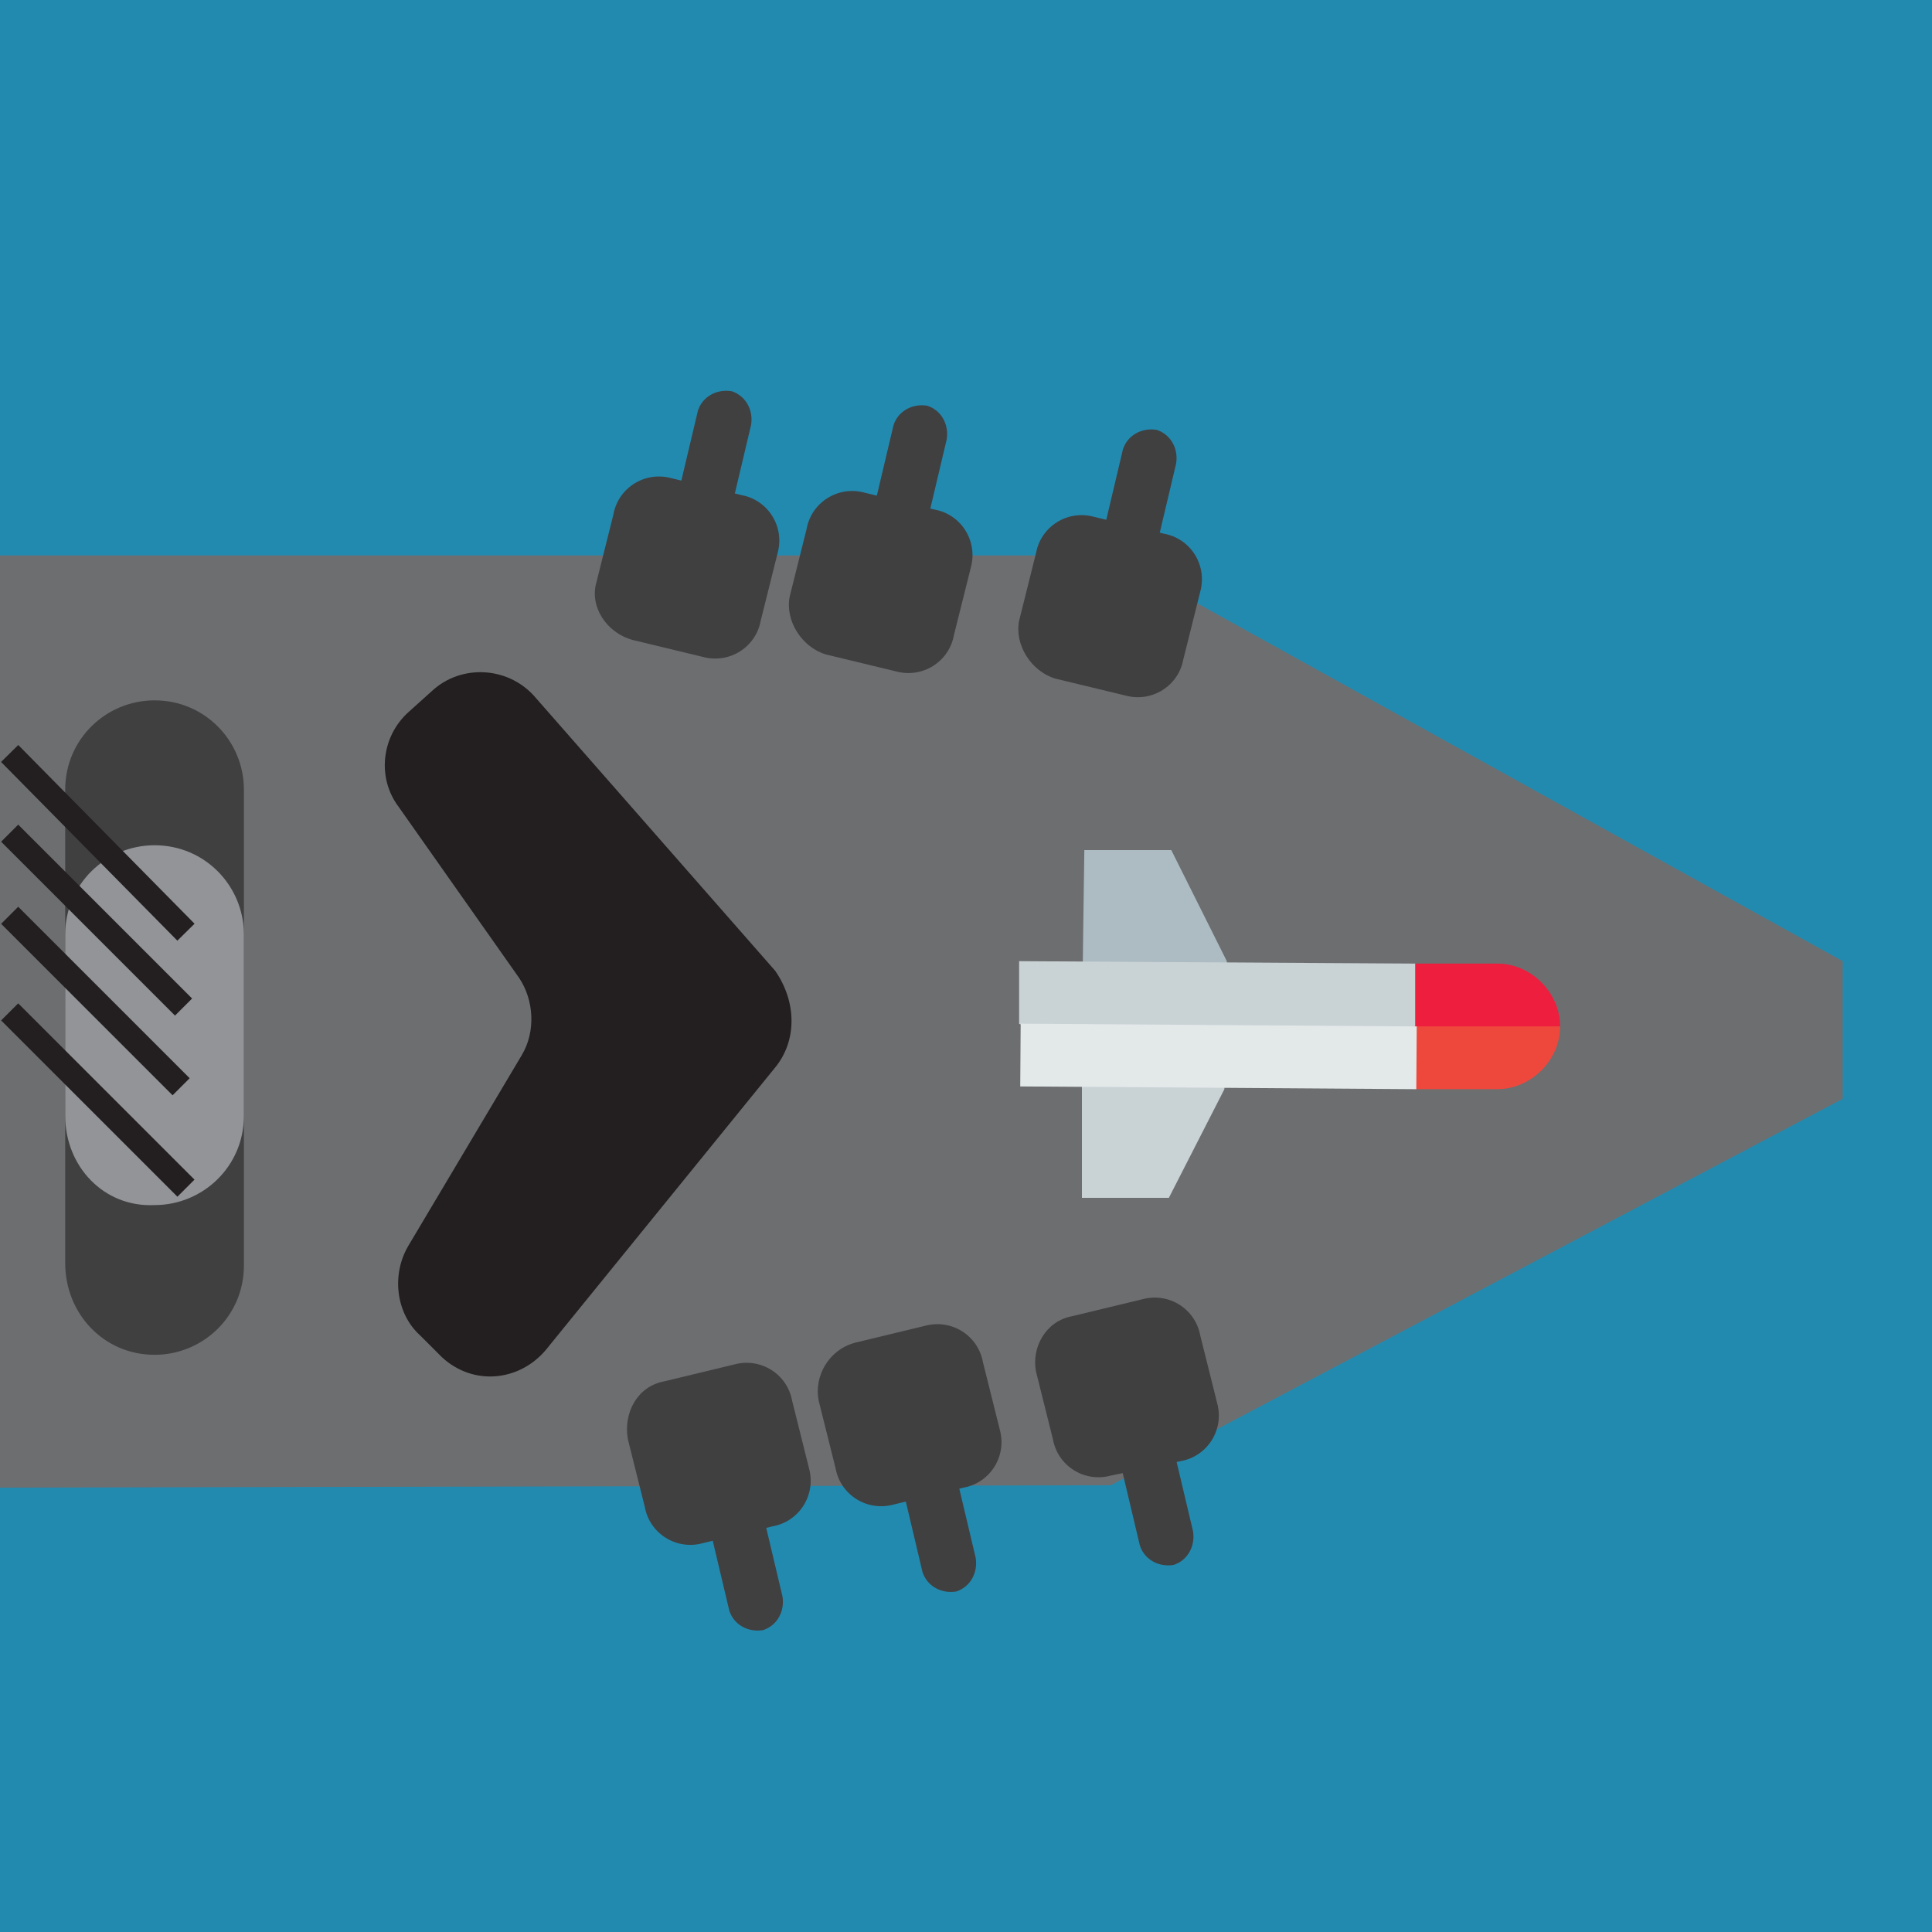 <?xml version="1.0" encoding="utf-8"?>
<!-- Generator: Adobe Illustrator 22.1.0, SVG Export Plug-In . SVG Version: 6.00 Build 0)  -->
<svg version="1.1" xmlns="http://www.w3.org/2000/svg" xmlns:xlink="http://www.w3.org/1999/xlink" x="0px" y="0px"
	 viewBox="0 0 80 80" style="enable-background:new 0 0 80 80;" xml:space="preserve">
<style type="text/css">
	.st0{fill:#238AAF;}
	.st1{fill:#6D6E70;}
	.st2{fill:#231F20;}
	.st3{fill:#404041;}
	.st4{fill:#929497;}
	.st5{fill:#929497;stroke:#231F20;stroke-miterlimit:10;}
	.st6{fill:#C9D2D5;}
	.st7{fill:#ACBCC2;}
	.st8{fill:#ED1E3E;}
	.st9{fill:#EE483D;}
	.st10{fill:#E3E8E9;}
</style>
<g id="Layer_2">
	<rect class="st0" width="80" height="80"/>
</g>
<g id="Layer_1">
	<g>
		<g>
			<polyline class="st1" points="0,23 46,23 76.3,39.8 76.3,45.5 46,61.5 0,61.6 			"/>
		</g>
		<path class="st2" d="M32.1,44.2l-9.5,11.7c-1.1,1.3-3,1.5-4.3,0.3l-0.9-0.9c-1-0.9-1.2-2.5-0.5-3.7l4.7-7.9c0.6-1,0.5-2.3-0.1-3.2
			l-5-7.1c-0.9-1.2-0.7-2.9,0.4-3.9l1-0.9c1.2-1.1,3.1-1,4.2,0.2l10,11.4C33,41.5,33,43.1,32.1,44.2z"/>
		<path class="st3" d="M2.7,52.3V32.7c0-2.1,1.7-3.7,3.7-3.7h0c2.1,0,3.7,1.7,3.7,3.7v19.7c0,2.1-1.7,3.7-3.7,3.7h0
			C4.3,56.1,2.7,54.4,2.7,52.3z"/>
		<path class="st4" d="M2.7,46.2v-7.5c0-2.1,1.7-3.7,3.7-3.7h0c2.1,0,3.7,1.7,3.7,3.7v7.5c0,2.1-1.7,3.7-3.7,3.7h0
			C4.3,50,2.7,48.3,2.7,46.2z"/>
		<line class="st5" x1="7.7" y1="38.6" x2="0.4" y2="31.2"/>
		<line class="st5" x1="7.6" y1="41.7" x2="0.4" y2="34.5"/>
		<line class="st5" x1="7.5" y1="45" x2="0.4" y2="37.9"/>
		<line class="st5" x1="7.7" y1="49.2" x2="0.4" y2="41.9"/>
		<g>
			<polygon class="st6" points="50.7,45.1 48.4,49.6 44.8,49.6 44.8,42.4 50.7,42.4 			"/>
			<polygon class="st7" points="48.5,35.2 50.8,39.8 50.7,42.4 44.8,42.4 44.9,35.2 			"/>
			<path class="st8" d="M58.6,39.9l3.4,0c1.4,0,2.6,1.2,2.6,2.6l-7.7,0.8L58.6,39.9z"/>
			<path class="st9" d="M64.6,42.5c0,1.4-1.2,2.6-2.6,2.6l-3.4,0l-1.7-2.6L64.6,42.5z"/>
			<polygon class="st6" points="58.6,42.5 50.4,44.4 42.2,42.4 42.2,39.8 58.6,39.9 			"/>
			
				<rect x="49.1" y="35.6" transform="matrix(6.917476e-03 -1 1 6.917476e-03 6.306 93.841)" class="st10" width="2.6" height="16.4"/>
		</g>
		<path class="st3" d="M35.4,55.6l2.9-0.7c1.1-0.3,2.2,0.4,2.4,1.5l0.7,2.8c0.3,1.1-0.4,2.2-1.5,2.4L37,62.3
			c-1.1,0.3-2.2-0.4-2.4-1.5l-0.7-2.8C33.7,57,34.3,55.9,35.4,55.6z"/>
		<path class="st3" d="M38.1,59.9L38.1,59.9c0.6-0.1,1.2,0.2,1.4,0.8l0.9,3.8c0.1,0.6-0.2,1.2-0.8,1.4h0c-0.6,0.1-1.2-0.2-1.4-0.8
			l-0.9-3.8C37.1,60.7,37.5,60.1,38.1,59.9z"/>
		<path class="st3" d="M27.5,57.2l2.9-0.7c1.1-0.3,2.2,0.4,2.4,1.5l0.7,2.8c0.3,1.1-0.4,2.2-1.5,2.4l-2.9,0.7
			c-1.1,0.3-2.2-0.4-2.4-1.5L26,59.6C25.8,58.5,26.4,57.4,27.5,57.2z"/>
		<path class="st3" d="M30.1,61.5L30.1,61.5c0.6-0.1,1.2,0.2,1.4,0.8l0.9,3.8c0.1,0.6-0.2,1.2-0.8,1.4h0c-0.6,0.1-1.2-0.2-1.4-0.8
			l-0.9-3.8C29.2,62.2,29.5,61.6,30.1,61.5z"/>
		<path class="st3" d="M34.2,27.1l2.9,0.7c1.1,0.3,2.2-0.4,2.4-1.5l0.7-2.8c0.3-1.1-0.4-2.2-1.5-2.4l-2.9-0.7
			c-1.1-0.3-2.2,0.4-2.4,1.5l-0.7,2.8C32.5,25.7,33.2,26.8,34.2,27.1z"/>
		<path class="st3" d="M36.9,22.8L36.9,22.8c0.6,0.1,1.2-0.2,1.4-0.8l0.9-3.8c0.1-0.6-0.2-1.2-0.8-1.4v0c-0.6-0.1-1.2,0.2-1.4,0.8
			l-0.9,3.8C35.9,22,36.3,22.6,36.9,22.8z"/>
		<path class="st3" d="M43.7,28.1l2.9,0.7c1.1,0.3,2.2-0.4,2.4-1.5l0.7-2.8c0.3-1.1-0.4-2.2-1.5-2.4l-2.9-0.7
			c-1.1-0.3-2.2,0.4-2.4,1.5l-0.7,2.8C42,26.7,42.7,27.8,43.7,28.1z"/>
		<path class="st3" d="M46.4,23.8L46.4,23.8c0.6,0.1,1.2-0.2,1.4-0.8l0.9-3.8c0.1-0.6-0.2-1.2-0.8-1.4l0,0c-0.6-0.1-1.2,0.2-1.4,0.8
			l-0.9,3.8C45.4,23,45.8,23.6,46.4,23.8z"/>
		<path class="st3" d="M26.2,26.5l2.9,0.7c1.1,0.3,2.2-0.4,2.4-1.5l0.7-2.8c0.3-1.1-0.4-2.2-1.5-2.4l-2.9-0.7
			c-1.1-0.3-2.2,0.4-2.4,1.5l-0.7,2.8C24.4,25.1,25.1,26.2,26.2,26.5z"/>
		<path class="st3" d="M28.8,22.2L28.8,22.2c0.6,0.1,1.2-0.2,1.4-0.8l0.9-3.8c0.1-0.6-0.2-1.2-0.8-1.4h0c-0.6-0.1-1.2,0.2-1.4,0.8
			L28,20.8C27.8,21.4,28.2,22.1,28.8,22.2z"/>
		<path class="st3" d="M44.4,54.5l2.9-0.7c1.1-0.3,2.2,0.4,2.4,1.5l0.7,2.8c0.3,1.1-0.4,2.2-1.5,2.4L46,61.1
			c-1.1,0.3-2.2-0.4-2.4-1.5l-0.7-2.8C42.7,55.8,43.3,54.7,44.4,54.5z"/>
		<path class="st3" d="M47.1,58.8L47.1,58.8c0.6-0.1,1.2,0.2,1.4,0.8l0.9,3.8c0.1,0.6-0.2,1.2-0.8,1.4h0c-0.6,0.1-1.2-0.2-1.4-0.8
			l-0.9-3.8C46.1,59.5,46.5,58.9,47.1,58.8z"/>
	</g>
</g>
</svg>
